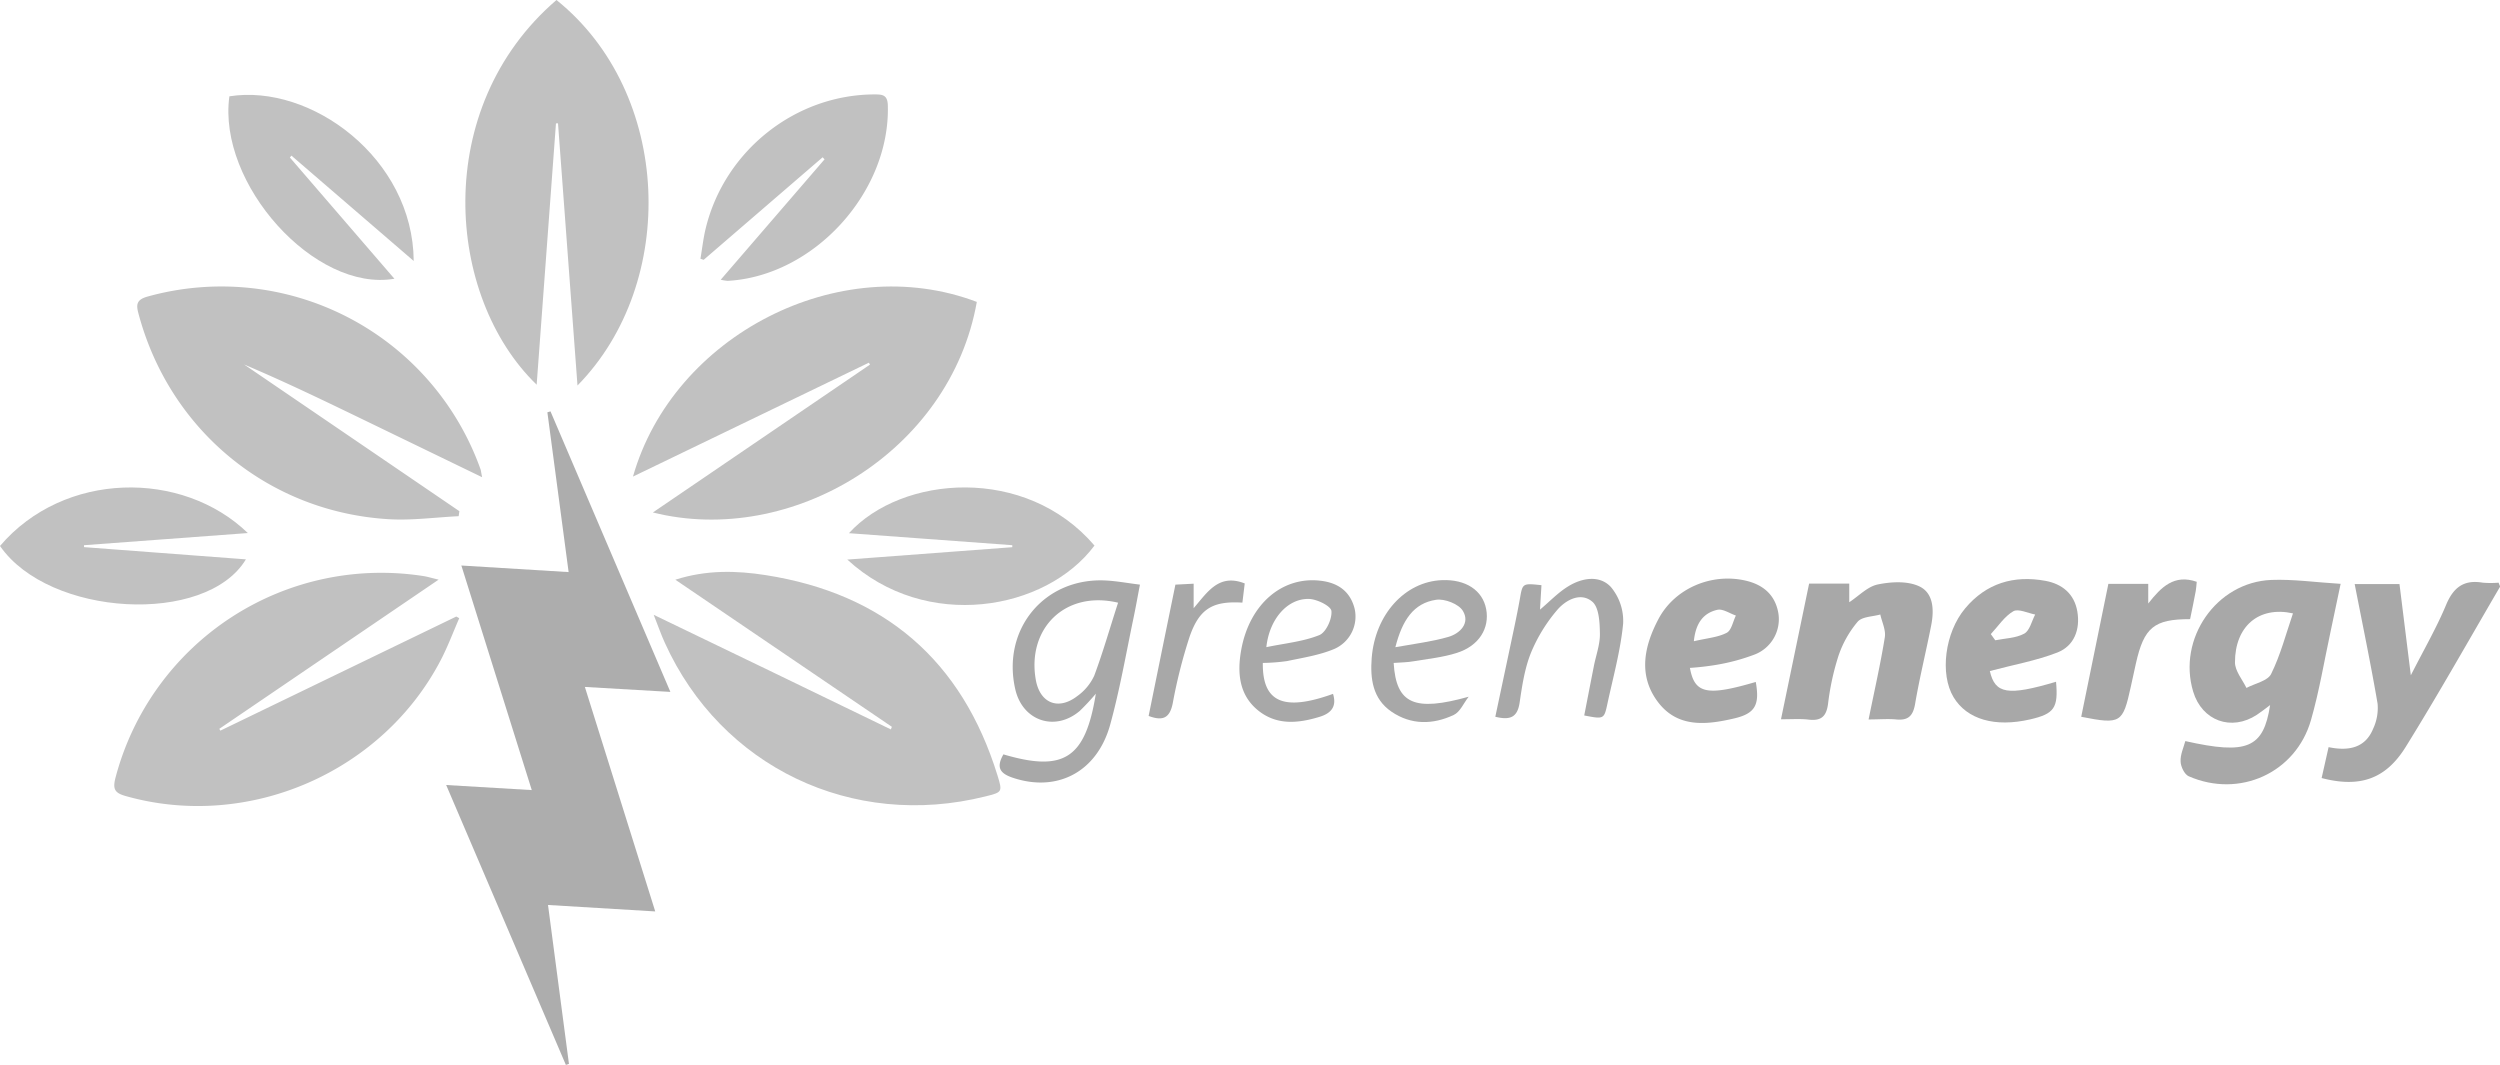 <svg xmlns="http://www.w3.org/2000/svg" viewBox="0 0 685.21 291.89">
  <title>green-energy</title>
  <g>
    <path d="M236.4,393.25l-5.82-43.79.85-.26,32.86,76.89-23.44-1.36,19.29,61.53-29.39-1.77,5.74,43.55-.84.29-32.81-76.72L226.3,453,207,391.45Z" transform="translate(-80.55 -236.45)" fill="#adadad"/>
    <path d="M212.7,367.25,180,351.41c-10.73-5.19-21.47-10.37-32.54-15.06l59,40.21-.2,1.37c-6.41.31-12.87,1.21-19.24.82-32.81-2-59.82-24.28-68.42-56-.66-2.41-1-4.07,2.34-5a75.4,75.4,0,0,1,91.36,47.45C212.39,365.57,212.42,365.94,212.7,367.25Z" transform="translate(-80.55 -236.45)" fill="#c1c1c1"/>
    <path d="M325,435.66l-59.35-40.32c8.56-2.74,16.83-2.51,24.82-1.25,32.42,5.09,53.74,23.37,63.47,54.87,1.42,4.59,1.32,4.62-3.28,5.77-36.51,9.14-72.48-8.08-87.89-42.1-1-2.17-1.77-4.43-3.05-7.67l32.89,15.86,32.11,15.55Z" transform="translate(-80.55 -236.45)" fill="#c1c1c1"/>
    <path d="M232.93,270.27l-5.29,71.62c-24.92-24.08-29-75.84,5.43-105.44,31.71,25.48,33.44,77.47,5.76,105.66l-5.34-71.87Z" transform="translate(-80.55 -236.45)" fill="#c1c1c1"/>
    <path d="M200.77,395.32l-60.11,40.89.28.5,64.68-31.28.8.46c-1.63,3.74-3.07,7.59-4.93,11.22-16,31-52.79,47-86.36,37.56-3-.83-3.77-1.78-2.94-5a75.31,75.31,0,0,1,84.6-55.3C197.85,394.56,198.88,394.87,200.77,395.32Z" transform="translate(-80.55 -236.45)" fill="#c1c1c1"/>
    <path d="M259.49,376.91,319,336.38l-.31-.52-64.65,31.21c11-38.64,56.53-62.18,94.24-47.87C341,360.29,297.43,386.42,259.49,376.91Z" transform="translate(-80.55 -236.45)" fill="#c1c1c1"/>
    <path d="M160,279.62l28.65,33.23c-21.84,3.77-48.54-26.07-45.23-50,22.34-3.55,50.34,17,50.52,45.13L160.42,279.1Z" transform="translate(-80.55 -236.45)" fill="#c1c1c1"/>
    <path d="M80.55,386.09c17.51-20.55,49.92-20.93,67.93-3.54l-44.9,3.33,0,.53,44.37,3.35C137,407.93,94,405.54,80.55,386.09Z" transform="translate(-80.55 -236.45)" fill="#c1c1c1"/>
    <path d="M278.09,313.12l28.46-33-.53-.56-32.61,28.11-.88-.3c.49-2.84.79-5.73,1.49-8.52,5.26-21.24,24.63-36.48,46.22-36.52,2.17,0,3.57.11,3.65,3,.68,23.76-20.24,46.78-43.88,48.1A12.89,12.89,0,0,1,278.09,313.12Z" transform="translate(-80.55 -236.45)" fill="#c1c1c1"/>
    <path d="M312.78,389.82,358,386.43l0-.55-44.77-3.29c14.48-15.9,48.45-18.67,67.3,3.39C367.27,403.76,334.4,409.74,312.78,389.82Z" transform="translate(-80.55 -236.45)" fill="#c1c1c1"/>
  </g>
  <g>
    <path d="M679.51,439.57c16.94,3.81,21.44,1.93,23.24-9.87-1.34,1-2.44,1.88-3.62,2.66-7,4.6-15.05,1.66-17.46-6.33C677.3,411.53,688,396,703.08,395.4c6-.23,12.13.65,19,1.07-1.05,5-1.88,9-2.74,13-1.75,8.12-3.1,16.35-5.38,24.32-4.15,14.51-19.61,21.51-33.52,15.42-1.15-.5-2.17-2.6-2.22-4C678.1,443.36,679,441.44,679.51,439.57Zm29.52-35c-9.46-2.09-15.92,3.62-15.91,13.43,0,2.33,2,4.67,3.15,7,2.33-1.24,5.82-1.91,6.76-3.83C705.59,416,707.08,410.25,709,404.61Z" transform="translate(-80.55 -236.45)" fill="#a8a8a8"/>
    <path d="M716.87,449.7l1.91-8.47c5.31,1.11,10,.33,12.19-5a13.42,13.42,0,0,0,1.24-6.91c-1.85-10.81-4.09-21.55-6.28-32.78h12.28l3.11,25c3.59-7.06,7-12.94,9.61-19.17,2-4.87,4.85-7.11,10.1-6.22a25.9,25.9,0,0,0,4.35,0c.19.6.46,1,.36,1.17-8.57,14.66-16.9,29.47-25.85,43.89C734.36,450.08,727.25,452.4,716.87,449.7Z" transform="translate(-80.55 -236.45)" fill="#a8a8a8"/>
    <path d="M568.69,433.59l7.71-37.19h11v5.11c2.66-1.74,5-4.29,7.83-4.87,3.64-.75,8.08-1,11.3.49,4,1.82,4.15,6.54,3.34,10.66-1.4,7.19-3.18,14.31-4.41,21.53-.56,3.3-1.85,4.65-5.18,4.32-2.27-.22-4.59,0-7.58,0,1.61-7.95,3.27-15.2,4.45-22.53.32-2-.79-4.15-1.24-6.24-2.13.61-5,.57-6.22,2a28.78,28.78,0,0,0-5.25,9.35,69.78,69.78,0,0,0-2.85,13.15c-.45,3.32-1.77,4.68-5.13,4.34C574.18,433.41,571.85,433.59,568.69,433.59Z" transform="translate(-80.55 -236.45)" fill="#a8a8a8"/>
    <path d="M543.73,419.51c1.29,7.12,4.73,7.77,18.05,3.85,1.12,6.31-.16,8.65-5.92,10-7.71,1.81-15.62,2.63-21-4.64s-3.65-15.23.25-22.61c4.45-8.4,14.51-12.67,23.85-10.53,4.78,1.1,8.1,3.83,9,8.87a10.38,10.38,0,0,1-6.35,11.34,55.08,55.08,0,0,1-10.5,2.86A73.42,73.42,0,0,1,543.73,419.51Zm1.08-7.31c3.69-.86,6.63-1.07,9-2.31,1.31-.67,1.71-3.09,2.52-4.73-1.7-.57-3.58-1.91-5.08-1.57C547.46,404.45,545.3,407.2,544.81,412.2Z" transform="translate(-80.55 -236.45)" fill="#a8a8a8"/>
    <path d="M625.93,420.37c1.45,6.27,4.89,6.88,18.15,2.94.64,7.17-.47,8.78-7.08,10.31-9.69,2.24-17.33,0-21-6.06-3.83-6.36-2.41-17.71,3.17-24.37,5.79-6.91,13.34-9.13,22-7.54,4.56.84,7.93,3.54,8.75,8.43s-.86,9.4-5.47,11.21C638.64,417.55,632.4,418.65,625.93,420.37Zm.27-10.12,1.22,1.69c2.68-.54,5.65-.57,7.94-1.82,1.51-.83,2.05-3.43,3-5.24-2-.37-4.64-1.69-6-.89C629.93,405.4,628.22,408.09,626.2,410.25Z" transform="translate(-80.55 -236.45)" fill="#a8a8a8"/>
    <path d="M355.57,443.21c16.53,4.89,22.48,1.18,25.33-16.63a61.78,61.78,0,0,1-4.38,4.7c-6.79,5.8-15.71,2.79-17.7-5.92-3.76-16.46,8-30.65,24.78-29.81,2.95.15,5.87.7,9.39,1.14-.68,3.53-1.21,6.57-1.86,9.6-2,9.6-3.69,19.31-6.29,28.76-3.59,13-14.51,18.63-26.63,14.59C354.78,448.5,353.44,446.94,355.57,443.21ZM387,401.64c-14.56-3.46-25,7.13-22.56,21.1,1.11,6.39,6.1,8.51,11.3,4.55a14.13,14.13,0,0,0,4.72-5.64C382.87,415.21,384.75,408.56,387,401.64Z" transform="translate(-80.55 -236.45)" fill="#a8a8a8"/>
    <path d="M682.64,395.91c-.1.93-.13,1.73-.27,2.51-.5,2.6-1,5.19-1.55,7.73-9.91,0-12.64,2.26-14.86,12.18q-.71,3.17-1.39,6.34c-2.19,10-2.73,10.38-13.59,8.24l7.44-36.43h10.93v5.38C672.91,397.32,676.48,393.76,682.64,395.91Z" transform="translate(-80.55 -236.45)" fill="#a8a8a8"/>
    <path d="M426.67,418.15c-.14,10.87,5.8,13.32,19.24,8.48,1.07,3.43-.48,5.28-3.55,6.25-6,1.86-11.94,2.44-17.09-1.8s-5.63-10.32-4.53-16.47c2.23-12.46,11.12-20.2,21.65-19,4.74.52,8.17,2.8,9.42,7.59a9.69,9.69,0,0,1-5.58,11.13c-4.06,1.7-8.57,2.39-12.93,3.31A52.14,52.14,0,0,1,426.67,418.15Zm1-4.33c5.07-1.06,10.05-1.51,14.49-3.3,1.83-.74,3.54-4.46,3.31-6.61-.14-1.36-3.95-3.24-6.15-3.3C433.46,400.45,428.47,406.07,427.64,413.81Z" transform="translate(-80.55 -236.45)" fill="#a8a8a8"/>
    <path d="M462.53,418.15c.68,11.36,5.81,13.38,20.56,9.26-1.35,1.72-2.34,4.18-4.1,5-5.7,2.68-11.66,2.79-17.07-.91-5.17-3.54-5.84-9.09-5.41-14.7.94-12,9.15-20.93,19.23-21.34,6.54-.27,11.17,2.76,12.15,7.95s-1.93,10.07-8.07,12c-3.75,1.2-7.77,1.61-11.68,2.26C466.39,418,464.59,418,462.53,418.15Zm.47-4.31c5.57-1,10.15-1.55,14.51-2.82,3.27-.95,6-3.81,4-7.12-1.1-1.89-5-3.41-7.34-3.06C468,401.76,464.9,406.41,463,413.83Z" transform="translate(-80.55 -236.45)" fill="#a8a8a8"/>
    <path d="M490.39,432.9c1.8-8.48,3.56-16.74,5.3-25,.51-2.44,1-4.89,1.44-7.35.74-4.26.71-4.26,5.91-3.71l-.4,6.7c2.75-2.31,5-4.73,7.8-6.42,3.77-2.31,8.54-3.08,11.6.19a14.44,14.44,0,0,1,3.38,10.14c-.73,7.41-2.76,14.7-4.33,22-.89,4.14-1,4.13-6.33,3.1.88-4.52,1.75-9,2.65-13.57.58-2.94,1.69-5.88,1.65-8.81s-.2-7.18-2.07-8.79c-3.19-2.73-7.32-.49-9.69,2.32a43.8,43.8,0,0,0-7.15,11.7c-1.71,4.27-2.42,9-3.09,13.6C496.46,433.1,494.44,433.9,490.39,432.9Z" transform="translate(-80.55 -236.45)" fill="#a8a8a8"/>
    <path d="M421.07,401.62c-8.07-.49-11.77,1.6-14.45,9.29a140.62,140.62,0,0,0-4.64,18.3c-.79,3.9-2.55,5-6.61,3.47L399,414.83l3.71-18.14,5-.26v6.72c3.86-4.51,6.94-9.56,14-6.79Z" transform="translate(-80.55 -236.45)" fill="#a8a8a8"/>
  </g>
</svg>
